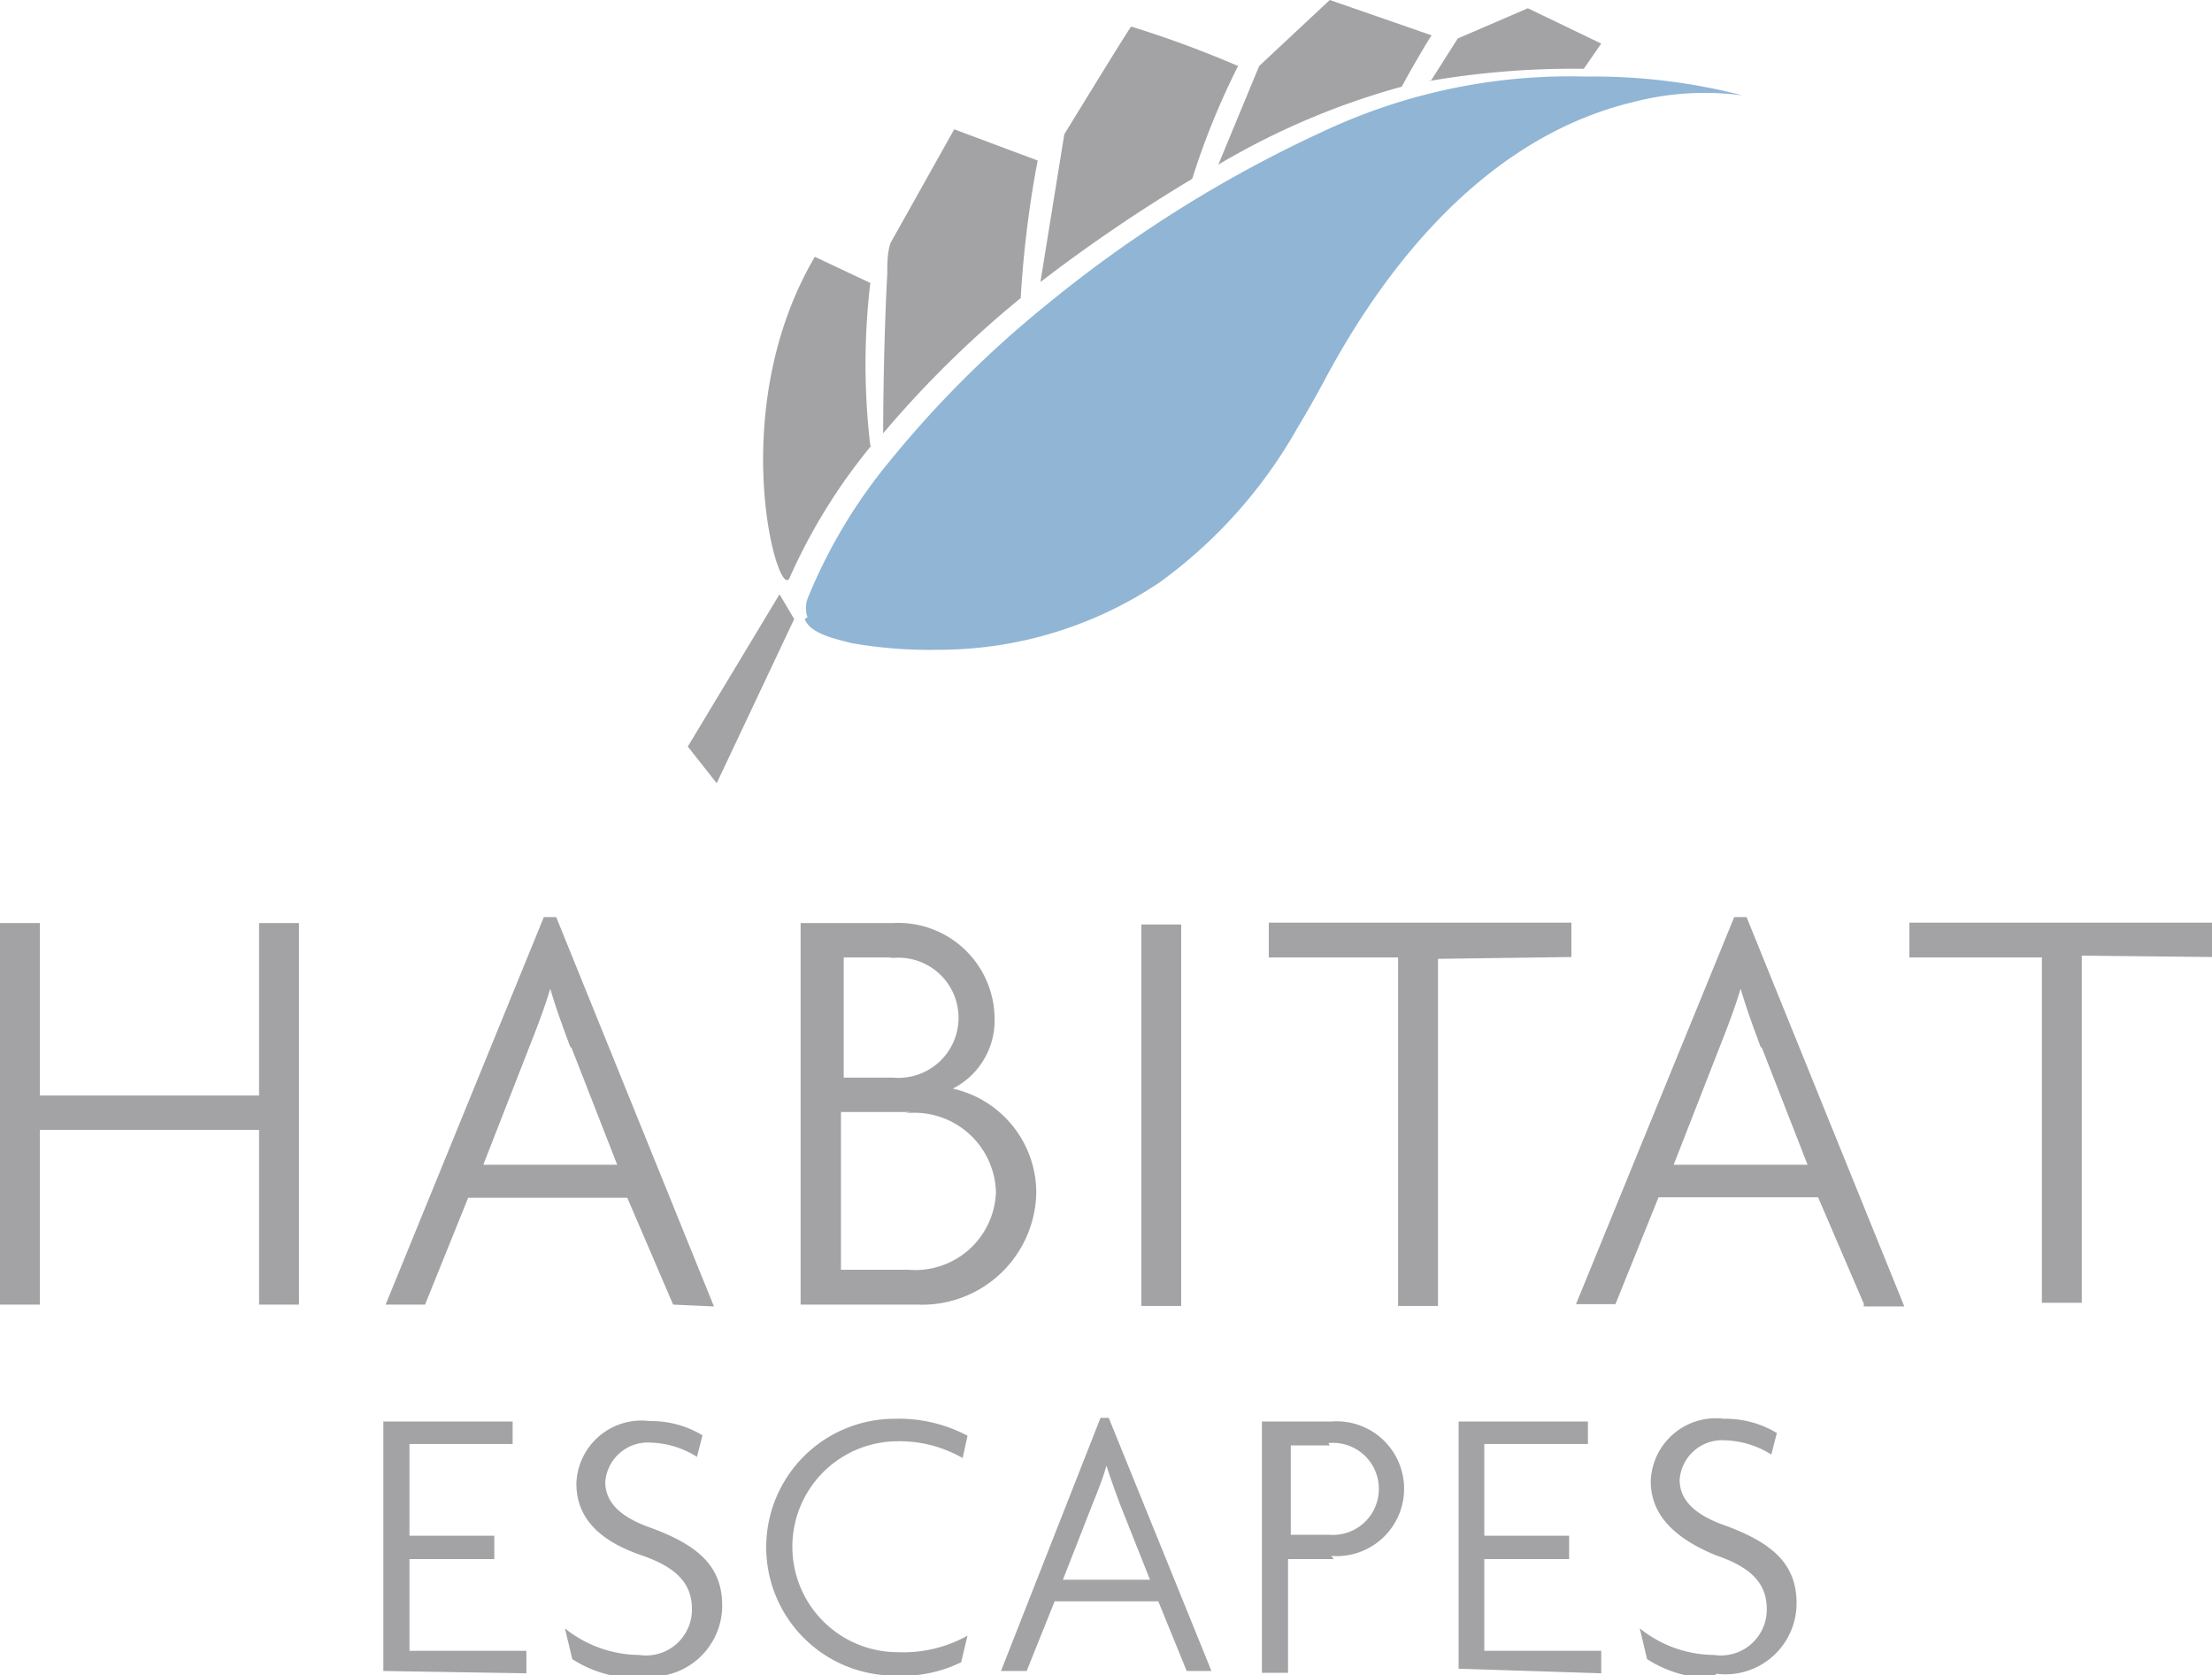 <svg id="Layer_1" data-name="Layer 1" xmlns="http://www.w3.org/2000/svg" viewBox="0 0 48.24 36.53">
  <defs>
    <style>
      .cls-1 {
        fill: #a3a3a6;
      }

      .cls-2 {
        fill: #90b5d5;
      }
    </style>
  </defs>
  <title>Artboard 1</title>
  <path class="cls-1" d="M5.65,28.45V24.64H.87v3.81H0V20.13H.87v3.76H5.65V20.13h.87v8.32m8.16,0-1-2.33H10.21l-.94,2.33H8.41L11.86,20h.27l3.44,8.49Zm-2.24-5.61c-.14-.38-.31-.83-.44-1.28h0c-.13.44-.31.9-.46,1.28l-1,2.56h2.92l-1-2.56ZM20,28.45H17.46V20.13h2a2.1,2.1,0,0,1,2.23,2.06,1.67,1.67,0,0,1-.91,1.55A2.33,2.33,0,0,1,22.6,26,2.49,2.49,0,0,1,20,28.45m-.6-7.57h-1V23.5h1.08a1.31,1.31,0,1,0,0-2.61m.38,3.36H18.34v3.44h1.47A1.76,1.76,0,0,0,21.72,26a1.78,1.78,0,0,0-2-1.72m5.17-4.12h.87v8.32h-.87Zm6.47.75v7.57h-.87V20.88H27.67v-.76h6.6v.75m6.38,7.57-1-2.33H36.17l-.94,2.33h-.86L37.82,20h.27l3.44,8.49h-.89ZM38.4,22.84c-.14-.38-.31-.83-.44-1.28h0c-.13.44-.31.9-.46,1.28l-1,2.56h2.92l-1-2.56Zm7-2v7.57h-.87V20.88H41.64v-.76h6.6v.75M8.36,36.44V31h2.82v.49H8.93v2h1.85V34H8.93v2h2.55v.49m2.43.1a2.53,2.53,0,0,1-1.43-.41l-.16-.67a2.61,2.61,0,0,0,1.62.58,1,1,0,0,0,1.15-1c0-.56-.34-.91-1.09-1.17-1-.34-1.43-.87-1.43-1.57a1.42,1.42,0,0,1,1.6-1.36,2.16,2.16,0,0,1,1.15.31l-.12.47a2,2,0,0,0-1-.31.93.93,0,0,0-1,.86c0,.43.31.76,1,1,1,.37,1.55.82,1.55,1.69a1.55,1.55,0,0,1-1.75,1.54M21,31.8a2.76,2.76,0,0,0-1.42-.37,2.3,2.3,0,1,0,0,4.6,2.89,2.89,0,0,0,1.52-.36l-.14.58a2.91,2.91,0,0,1-1.45.29,2.8,2.8,0,1,1,0-5.6,3.18,3.18,0,0,1,1.59.37l-.11.5Zm4.88,4.64-.62-1.52H23l-.61,1.52h-.56L24,30.92h.18l2.24,5.52Zm-1.46-3.65c-.09-.25-.2-.54-.29-.83h0c-.08.29-.2.58-.3.83l-.65,1.66h1.9ZM29.09,34h-1v2.48h-.57V31h1.51a1.47,1.47,0,1,1,0,2.93M29,31.52h-.85v1.95H29a1,1,0,0,0,1.07-1,1,1,0,0,0-1.1-1m2.84,4.92V31h2.82v.49H32.37v2h1.85V34H32.37v2h2.55v.49m2.43.1a2.53,2.53,0,0,1-1.43-.41l-.16-.67a2.61,2.61,0,0,0,1.62.58,1,1,0,0,0,1.15-1c0-.56-.34-.91-1.1-1.17C36.47,33.53,36,33,36,32.3a1.42,1.42,0,0,1,1.6-1.36,2.16,2.16,0,0,1,1.15.31l-.12.47a2,2,0,0,0-1-.31.93.93,0,0,0-1,.86c0,.43.31.76,1,1,1,.37,1.55.82,1.55,1.69a1.55,1.55,0,0,1-1.75,1.54M27,1.44A16.49,16.49,0,0,0,26,3.9a34.87,34.87,0,0,0-3.31,2.25l.52-3.22S24.64.59,24.67.58A22.91,22.91,0,0,1,27,1.44m4.2.33.59-.93L33.32.18l1.6.77-.38.55a18.6,18.6,0,0,0-3.39.27M19,9.72a12.53,12.53,0,0,0-1.78,2.88c-.24.57-1.44-3.61.55-7l1.21.57a15.1,15.1,0,0,0,0,3.55M22.63,3.5a23.22,23.22,0,0,0-.37,3,22.86,22.86,0,0,0-3,2.95s0-1.82.09-3.48c0-.23,0-.45.07-.67l1.39-2.48Zm-5.31,10-1.69,3.58L15,16.28l2-3.32M27.46,1.44l-.89,2.15a16.26,16.26,0,0,1,4-1.7c.11-.21.48-.86.65-1.12L29,0,27.46,1.44Z"/>
  <path class="cls-2" d="M17.55,13.5c.11.31.65.43,1,.52a9.69,9.69,0,0,0,1.91.15,8.64,8.64,0,0,0,4.83-1.47,10.58,10.58,0,0,0,3-3.36q.3-.5.57-1c1.43-2.7,3.64-5.36,6.74-6.11A6.21,6.21,0,0,1,38,2.08a13,13,0,0,0-3.42-.41A12.64,12.64,0,0,0,29,2.8a27.93,27.93,0,0,0-6.12,3.8,23.28,23.28,0,0,0-3.48,3.46,11.47,11.47,0,0,0-1.79,3,.61.61,0,0,0,0,.4"/>
</svg>
